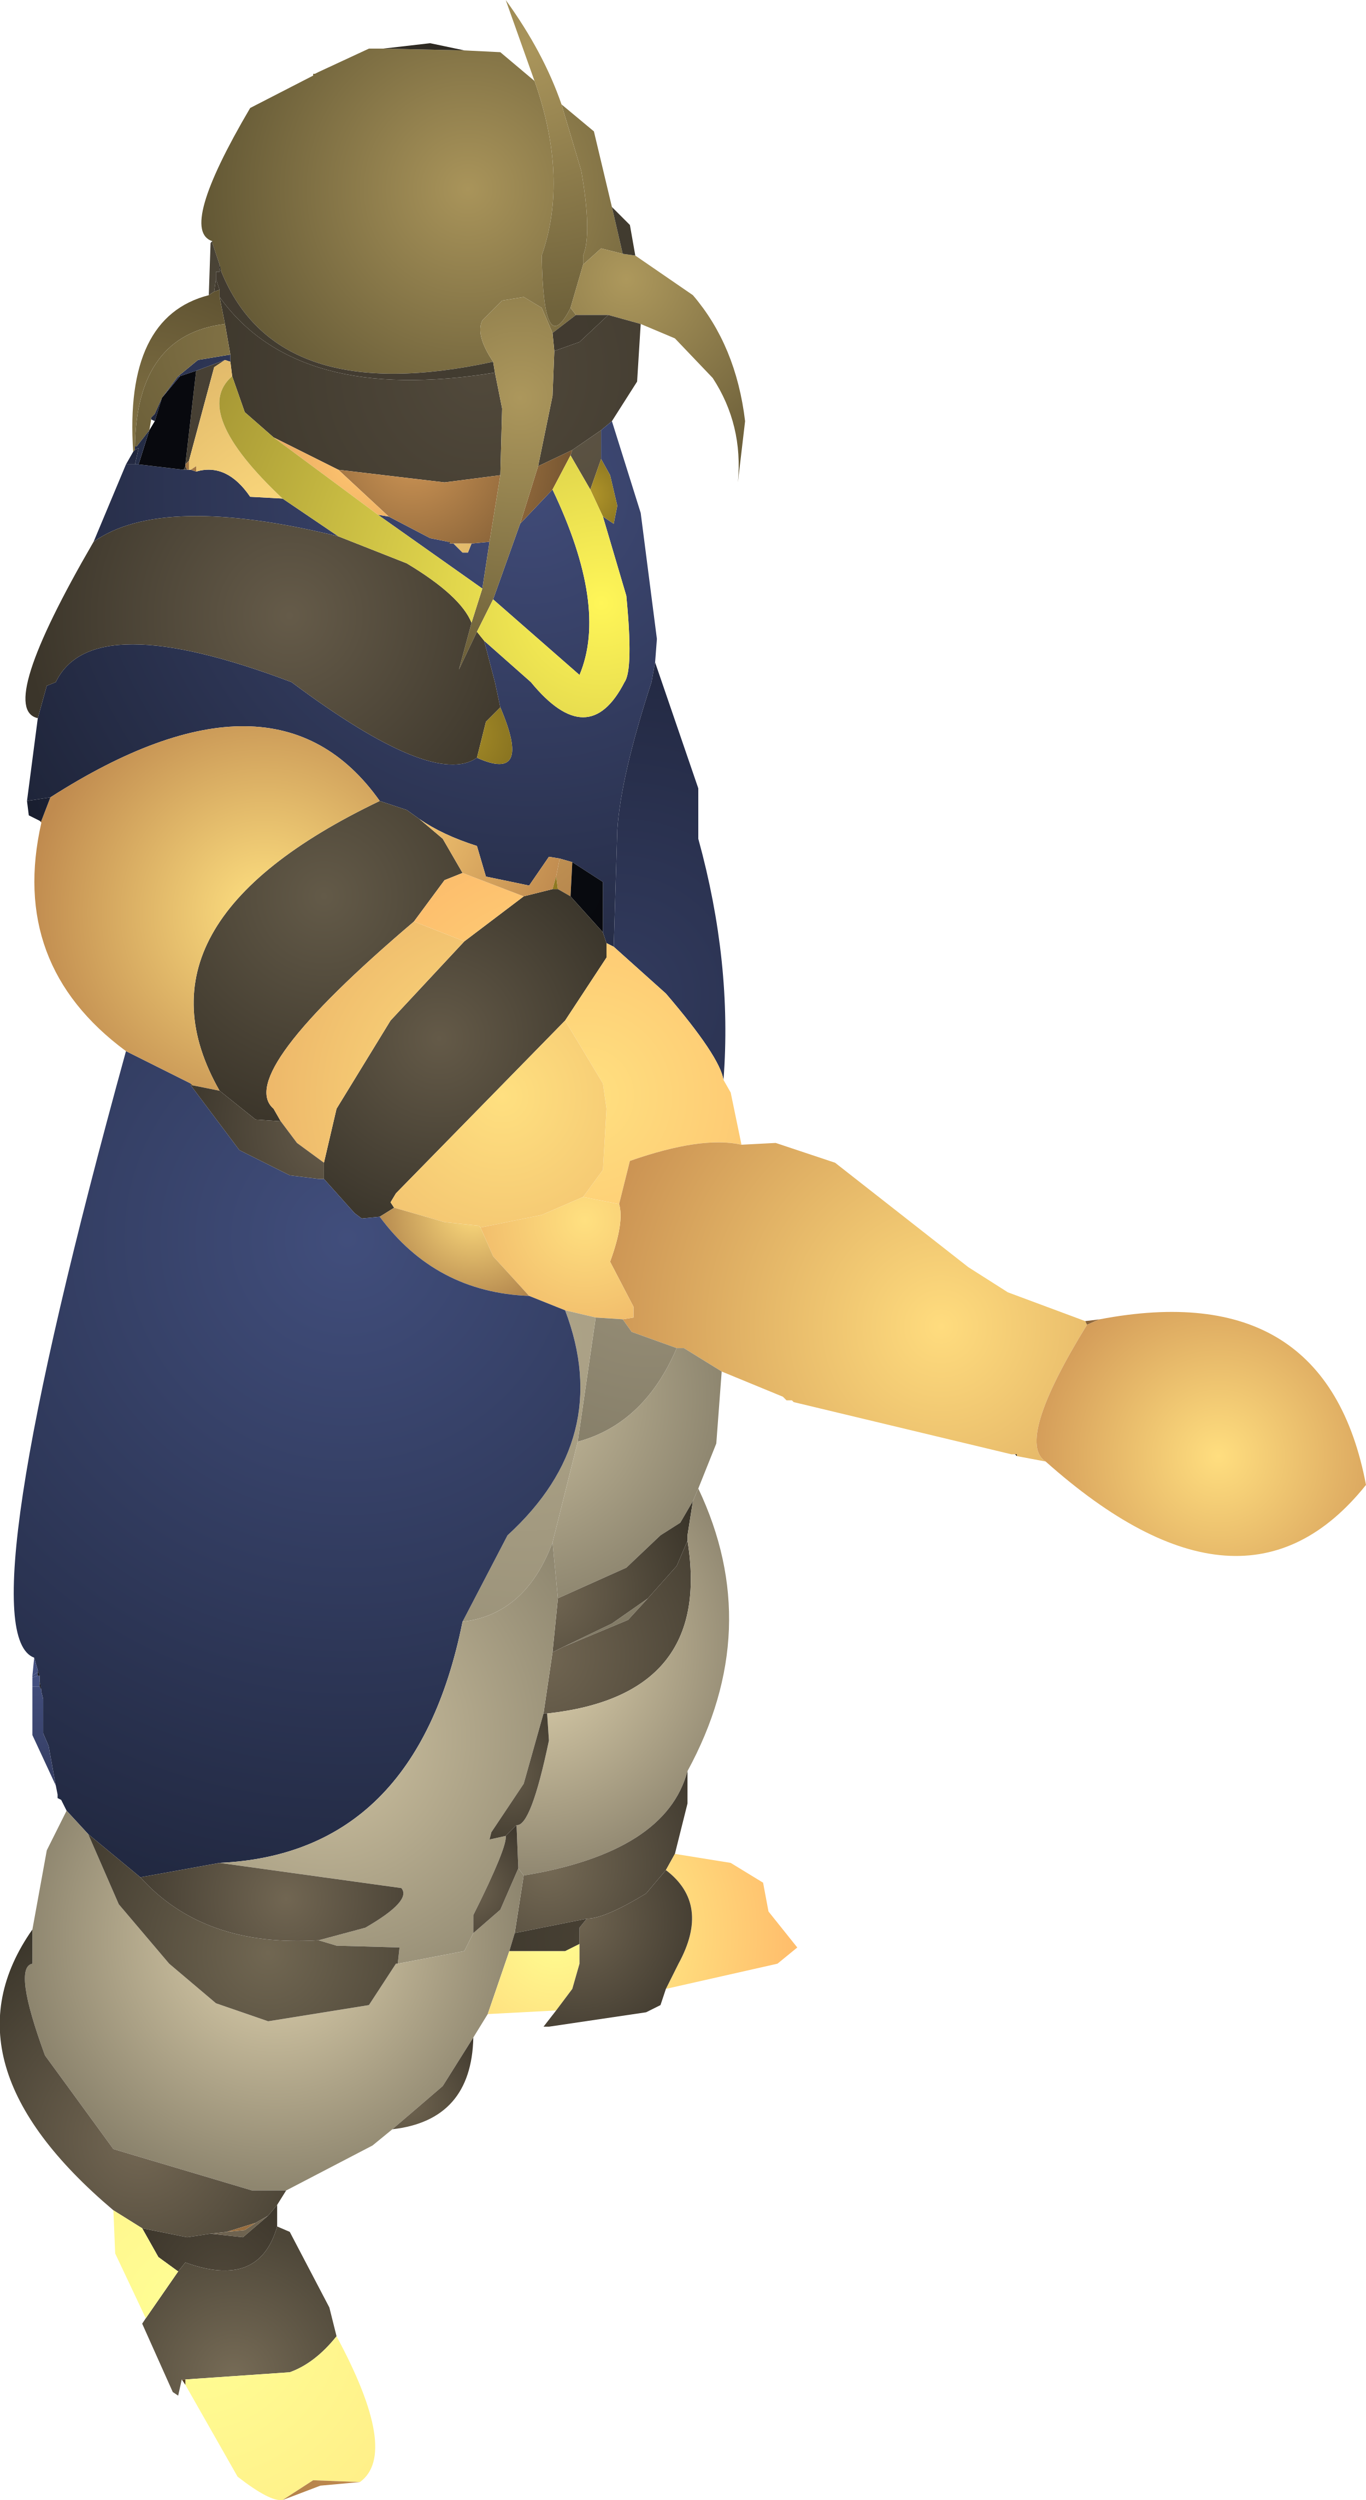 <?xml version="1.0" encoding="UTF-8" standalone="no"?>
<svg xmlns:ffdec="https://www.free-decompiler.com/flash" xmlns:xlink="http://www.w3.org/1999/xlink" ffdec:objectType="shape" height="69.45px" width="37.95px" xmlns="http://www.w3.org/2000/svg">
  <g transform="matrix(1.0, 0.0, 0.0, 1.0, 18.95, 34.75)">
    <path d="M-8.3 -33.4 L-6.05 -33.35 -5.05 -33.3 -4.1 -32.5 Q-3.15 -29.8 -3.9 -27.65 -3.85 -24.7 -3.1 -26.2 L-2.95 -26.0 -3.6 -25.5 -3.9 -26.2 -4.4 -26.5 -5.0 -26.4 -5.55 -25.85 Q-5.75 -25.45 -5.25 -24.7 -11.25 -23.4 -12.8 -27.2 L-12.85 -27.4 -13.05 -28.0 -13.05 -28.05 Q-14.0 -28.35 -12.0 -31.75 L-10.25 -32.65 -10.25 -32.7 -10.2 -32.7 -10.1 -32.75 -8.7 -33.4 -8.3 -33.4 M-3.35 -31.85 L-2.45 -31.1 -1.95 -29.0 -1.65 -27.7 -2.25 -27.85 -2.75 -27.4 -2.75 -27.65 Q-2.5 -28.25 -2.8 -30.0 L-3.35 -31.85" fill="url(#gradient0)" fill-rule="evenodd" stroke="none"/>
    <path d="M-6.05 -33.35 L-8.3 -33.4 -7.0 -33.55 -6.05 -33.35 M-13.05 -28.0 L-12.85 -27.4 -12.85 -27.3 -12.85 -27.2 -12.95 -27.2 -12.95 -27.0 -13.0 -26.65 -13.15 -26.55 -13.1 -28.0 -13.05 -28.0" fill="url(#gradient1)" fill-rule="evenodd" stroke="none"/>
    <path d="M-3.1 -26.2 Q-3.85 -24.7 -3.9 -27.65 -3.15 -29.8 -4.1 -32.5 L-4.9 -34.75 Q-3.85 -33.3 -3.35 -31.85 L-2.8 -30.0 Q-2.5 -28.25 -2.75 -27.65 L-2.75 -27.4 -3.1 -26.2" fill="url(#gradient2)" fill-rule="evenodd" stroke="none"/>
    <path d="M-2.95 -26.0 L-3.1 -26.2 -2.75 -27.4 -2.25 -27.85 -1.65 -27.7 -1.3 -27.65 0.3 -26.55 Q1.5 -25.15 1.75 -23.05 L1.55 -21.35 Q1.7 -22.95 0.85 -24.25 L-0.2 -25.35 -1.15 -25.75 -2.05 -26.0 -2.95 -26.0" fill="url(#gradient3)" fill-rule="evenodd" stroke="none"/>
    <path d="M-12.8 -27.2 Q-11.25 -23.4 -5.25 -24.7 L-5.2 -24.4 Q-10.7 -23.5 -12.85 -26.5 L-12.85 -26.7 -12.95 -27.0 -12.95 -27.2 -12.85 -27.2 -12.85 -27.3 -12.8 -27.2 M-3.6 -25.5 L-2.95 -26.0 -2.05 -26.0 -2.85 -25.25 -3.55 -25.0 -3.6 -25.5 M-1.65 -27.7 L-1.95 -29.0 -1.45 -28.5 -1.3 -27.65 -1.65 -27.7" fill="url(#gradient4)" fill-rule="evenodd" stroke="none"/>
    <path d="M-1.15 -25.75 L-1.25 -24.15 -1.95 -23.05 -2.25 -22.8 -3.05 -22.25 -4.0 -21.8 -3.6 -23.75 -3.55 -25.0 -2.85 -25.25 -2.05 -26.0 -1.15 -25.75 M-5.2 -24.4 L-5.0 -23.4 -5.05 -21.55 -6.6 -21.35 -9.55 -21.7 -11.35 -22.6 -12.15 -23.3 -12.5 -24.3 -12.55 -24.7 -12.55 -24.9 -12.7 -25.75 -12.85 -26.5 Q-10.7 -23.5 -5.2 -24.4" fill="url(#gradient5)" fill-rule="evenodd" stroke="none"/>
    <path d="M-2.25 -22.8 L-2.25 -22.0 -2.55 -21.15 -3.1 -22.1 -3.05 -22.25 -2.25 -22.8 M-13.5 -24.45 L-12.7 -24.75 -13.0 -24.55 -13.7 -21.95 -13.8 -21.85 -13.5 -24.45 M-13.85 -21.7 L-13.8 -21.8 -13.75 -21.7 -13.85 -21.7" fill="url(#gradient6)" fill-rule="evenodd" stroke="none"/>
    <path d="M-1.95 -23.05 L-1.15 -20.5 -0.7 -17.0 -0.75 -16.35 -0.85 -15.8 Q-1.7 -13.2 -1.8 -11.7 L-1.9 -8.45 -2.1 -8.55 -2.2 -8.85 -2.2 -10.25 -3.05 -10.8 -3.4 -10.9 -3.7 -10.95 -4.25 -10.15 -5.45 -10.4 -5.7 -11.25 Q-6.65 -11.55 -7.3 -12.0 L-7.65 -12.25 -8.4 -12.5 Q-11.3 -16.6 -17.55 -12.6 L-18.2 -12.5 -17.9 -14.8 -17.65 -15.7 -17.4 -15.8 Q-16.4 -17.9 -10.85 -15.8 -6.9 -12.85 -5.7 -13.7 -4.15 -13.0 -5.05 -15.1 L-5.2 -15.8 -5.5 -16.95 -4.2 -15.8 Q-2.6 -13.85 -1.6 -15.8 -1.35 -16.15 -1.55 -18.2 L-2.2 -20.4 -1.9 -20.2 -1.8 -20.7 -2.0 -21.55 -2.25 -22.0 -2.25 -22.8 -1.95 -23.05 M-16.35 -19.7 L-15.45 -21.85 -15.2 -21.85 -15.1 -21.85 -13.85 -21.7 -13.75 -21.7 -13.7 -21.7 -13.65 -21.7 -13.5 -21.65 Q-12.65 -21.9 -12.0 -20.95 L-11.1 -20.9 -9.55 -19.85 Q-14.45 -21.05 -16.35 -19.7 M-4.5 -20.2 L-3.6 -21.15 Q-2.05 -17.9 -2.85 -16.0 L-5.25 -18.1 -4.5 -20.2 M-12.55 -24.9 L-12.55 -24.7 -12.7 -24.75 -13.5 -24.45 -13.95 -24.3 -14.0 -24.3 -13.45 -24.75 -12.55 -24.9 M-5.35 -19.7 L-5.55 -18.4 -8.45 -20.45 -8.15 -20.4 -7.0 -19.8 -6.5 -19.7 -6.45 -19.65 -6.35 -19.65 -6.1 -19.4 -5.95 -19.4 -5.85 -19.65 -5.35 -19.7" fill="url(#gradient7)" fill-rule="evenodd" stroke="none"/>
    <path d="M-3.05 -22.25 L-3.1 -22.1 -3.6 -21.15 -4.5 -20.2 -4.0 -21.8 -3.05 -22.25 M-9.55 -21.7 L-6.6 -21.35 -5.05 -21.55 -5.35 -19.7 -5.85 -19.65 -6.35 -19.65 -6.45 -19.65 -6.45 -19.7 -6.5 -19.7 -7.0 -19.8 -8.15 -20.4 -9.55 -21.7" fill="url(#gradient8)" fill-rule="evenodd" stroke="none"/>
    <path d="M-2.25 -22.0 L-2.0 -21.55 -1.8 -20.7 -1.9 -20.2 -2.2 -20.4 -2.55 -21.15 -2.25 -22.0" fill="url(#gradient9)" fill-rule="evenodd" stroke="none"/>
    <path d="M-5.25 -24.7 Q-5.75 -25.45 -5.55 -25.85 L-5.0 -26.4 -4.4 -26.5 -3.9 -26.2 -3.6 -25.5 -3.55 -25.0 -3.6 -23.75 -4.0 -21.8 -4.5 -20.2 -5.25 -18.1 -5.7 -17.2 -6.2 -16.15 -5.85 -17.45 -5.55 -18.4 -5.35 -19.7 -5.05 -21.55 -5.0 -23.4 -5.2 -24.4 -5.25 -24.7" fill="url(#gradient10)" fill-rule="evenodd" stroke="none"/>
    <path d="M-12.55 -24.7 L-12.5 -24.3 Q-13.65 -23.3 -11.1 -20.9 L-12.0 -20.95 Q-12.65 -21.9 -13.5 -21.65 L-13.5 -21.8 -13.65 -21.7 -13.7 -21.7 -13.7 -21.95 -13.0 -24.55 -12.7 -24.75 -12.55 -24.7 M-5.85 -19.65 L-5.95 -19.4 -6.1 -19.4 -6.35 -19.65 -5.85 -19.65 M-3.1 -9.85 L-3.45 -10.05 -3.5 -10.4 -3.4 -10.9 -3.05 -10.8 -3.1 -9.85" fill="url(#gradient11)" fill-rule="evenodd" stroke="none"/>
    <path d="M-6.45 -19.65 L-6.5 -19.7 -6.45 -19.7 -6.45 -19.65" fill="url(#gradient12)" fill-rule="evenodd" stroke="none"/>
    <path d="M-11.35 -22.6 L-9.55 -21.7 -8.15 -20.4 -8.45 -20.45 -11.35 -22.6" fill="url(#gradient13)" fill-rule="evenodd" stroke="none"/>
    <path d="M-17.9 -14.8 Q-19.05 -15.05 -16.35 -19.7 -14.45 -21.05 -9.55 -19.85 L-7.65 -19.1 Q-6.15 -18.2 -5.85 -17.45 L-6.2 -16.15 -5.7 -17.2 -5.5 -16.95 -5.2 -15.8 -5.05 -15.1 -5.45 -14.7 -5.7 -13.7 Q-6.9 -12.85 -10.85 -15.8 -16.4 -17.9 -17.4 -15.8 L-17.65 -15.7 -17.9 -14.8" fill="url(#gradient14)" fill-rule="evenodd" stroke="none"/>
    <path d="M-2.2 -20.4 L-1.55 -18.2 Q-1.35 -16.15 -1.6 -15.8 -2.6 -13.85 -4.2 -15.8 L-5.5 -16.95 -5.7 -17.2 -5.25 -18.1 -2.85 -16.0 Q-2.05 -17.9 -3.6 -21.15 L-3.1 -22.1 -2.55 -21.15 -2.2 -20.4 M-12.5 -24.3 L-12.15 -23.3 -11.35 -22.6 -8.45 -20.45 -5.55 -18.4 -5.85 -17.45 Q-6.15 -18.2 -7.65 -19.1 L-9.55 -19.85 -11.1 -20.9 Q-13.65 -23.3 -12.5 -24.3" fill="url(#gradient15)" fill-rule="evenodd" stroke="none"/>
    <path d="M-0.75 -16.35 L0.45 -12.85 0.45 -11.45 Q1.4 -8.0 1.15 -4.75 1.05 -5.4 -0.45 -7.15 L-1.9 -8.45 -1.8 -11.7 Q-1.7 -13.2 -0.85 -15.8 L-0.75 -16.35" fill="url(#gradient16)" fill-rule="evenodd" stroke="none"/>
    <path d="M-2.2 -8.85 L-3.1 -9.85 -3.05 -10.8 -2.2 -10.25 -2.2 -8.85" fill="url(#gradient17)" fill-rule="evenodd" stroke="none"/>
    <path d="M-3.45 -10.05 L-3.1 -9.85 -2.2 -8.85 -2.1 -8.55 -2.1 -8.15 -3.25 -6.4 -7.95 -1.6 -8.1 -1.35 -8.0 -1.2 -8.4 -0.95 -8.9 -0.9 -9.1 -1.05 -9.95 -2.0 -9.95 -2.45 -9.6 -3.95 -8.1 -6.4 -6.05 -8.6 -4.4 -9.85 -3.6 -10.05 -3.45 -10.05" fill="url(#gradient18)" fill-rule="evenodd" stroke="none"/>
    <path d="M-5.05 -15.1 Q-4.15 -13.0 -5.7 -13.7 L-5.45 -14.7 -5.05 -15.1" fill="url(#gradient19)" fill-rule="evenodd" stroke="none"/>
    <path d="M-8.4 -12.5 L-7.65 -12.25 -7.3 -12.0 -6.65 -11.45 -6.1 -10.5 -6.6 -10.3 -7.45 -9.15 Q-12.45 -4.9 -11.35 -3.95 L-11.15 -3.6 -11.85 -3.65 -12.85 -4.45 Q-15.5 -9.1 -8.4 -12.5" fill="url(#gradient20)" fill-rule="evenodd" stroke="none"/>
    <path d="M1.15 -4.75 L1.35 -4.4 1.65 -2.95 Q0.55 -3.2 -1.45 -2.5 L-1.75 -1.3 -2.75 -1.5 -2.2 -2.25 -2.1 -3.95 -2.2 -4.65 -3.25 -6.4 -2.1 -8.15 -2.1 -8.55 -1.9 -8.45 -0.45 -7.15 Q1.05 -5.4 1.15 -4.75 M-4.4 -9.85 L-6.05 -8.6 -7.45 -9.15 -6.6 -10.3 -6.1 -10.5 -4.4 -9.85" fill="url(#gradient21)" fill-rule="evenodd" stroke="none"/>
    <path d="M-3.6 -10.05 L-4.4 -9.85 -6.1 -10.5 -6.65 -11.45 -7.3 -12.0 Q-6.65 -11.55 -5.7 -11.25 L-5.45 -10.4 -4.25 -10.15 -3.7 -10.95 -3.4 -10.9 -3.5 -10.4 -3.6 -10.05" fill="url(#gradient22)" fill-rule="evenodd" stroke="none"/>
    <path d="M-3.45 -10.05 L-3.6 -10.05 -3.5 -10.4 -3.45 -10.05" fill="url(#gradient23)" fill-rule="evenodd" stroke="none"/>
    <path d="M-6.05 -8.6 L-8.1 -6.4 -9.6 -3.95 -9.95 -2.45 -10.7 -3.0 -11.15 -3.6 -11.35 -3.95 Q-12.45 -4.9 -7.45 -9.15 L-6.05 -8.6 M-8.0 -1.2 L-8.1 -1.35 -7.95 -1.6 -3.25 -6.4 -2.2 -4.65 -2.1 -3.95 -2.2 -2.25 -2.75 -1.5 -3.9 -1.0 -5.6 -0.65 -5.65 -0.7 -6.6 -0.8 -8.0 -1.2" fill="url(#gradient24)" fill-rule="evenodd" stroke="none"/>
    <path d="M1.65 -2.95 L2.6 -3.0 4.25 -2.45 7.95 0.45 9.05 1.15 11.2 1.95 11.25 2.05 Q9.25 5.3 10.1 5.85 L9.3 5.7 9.3 5.65 9.25 5.65 9.15 5.65 3.1 4.2 3.05 4.15 2.9 4.15 2.8 4.05 1.1 3.35 0.05 2.7 0.0 2.7 -0.05 2.7 -0.15 2.7 -1.4 2.25 -1.65 1.9 -1.35 1.85 -1.35 1.55 -2.0 0.3 Q-1.6 -0.8 -1.75 -1.3 L-1.45 -2.5 Q0.55 -3.2 1.65 -2.95" fill="url(#gradient25)" fill-rule="evenodd" stroke="none"/>
    <path d="M11.2 1.95 L11.6 1.9 11.25 2.05 11.2 1.95" fill="url(#gradient26)" fill-rule="evenodd" stroke="none"/>
    <path d="M11.6 1.9 Q17.9 0.7 19.0 6.5 15.6 10.75 10.1 5.85 9.25 5.3 11.25 2.05 L11.6 1.9" fill="url(#gradient27)" fill-rule="evenodd" stroke="none"/>
    <path d="M9.3 5.7 L9.25 5.65 9.3 5.65 9.3 5.7 M-0.05 2.7 L0.0 2.7 0.05 2.7 -0.05 2.7" fill="url(#gradient28)" fill-rule="evenodd" stroke="none"/>
    <path d="M-2.75 -1.5 L-1.75 -1.3 Q-1.6 -0.8 -2.0 0.3 L-1.35 1.55 -1.35 1.85 -1.65 1.9 -2.4 1.85 -3.25 1.65 -4.25 1.25 -5.25 0.15 -5.6 -0.65 -3.9 -1.0 -2.75 -1.5" fill="url(#gradient29)" fill-rule="evenodd" stroke="none"/>
    <path d="M-1.65 1.9 L-1.4 2.25 -0.15 2.7 Q-1.05 4.8 -2.9 5.3 L-2.4 1.85 -1.65 1.9" fill="url(#gradient30)" fill-rule="evenodd" stroke="none"/>
    <path d="M-3.25 1.65 L-2.4 1.85 -2.9 5.3 -3.6 8.1 Q-4.35 10.1 -6.1 10.3 L-4.85 7.9 Q-1.9 5.2 -3.25 1.65" fill="url(#gradient31)" fill-rule="evenodd" stroke="none"/>
    <path d="M1.1 3.35 L0.95 5.35 0.45 6.6 0.3 6.95 -0.05 7.55 -0.6 7.9 -1.55 8.8 -3.45 9.65 -3.6 8.1 -2.9 5.3 Q-1.05 4.8 -0.15 2.7 L-0.05 2.7 0.05 2.7 1.1 3.35 M-0.95 9.65 L-1.5 10.25 -3.3 11.0 -1.95 10.35 -0.95 9.65" fill="url(#gradient32)" fill-rule="evenodd" stroke="none"/>
    <path d="M-8.4 -0.95 L-8.0 -1.2 -6.6 -0.8 -5.65 -0.7 -5.6 -0.65 -5.25 0.15 -4.25 1.25 Q-6.85 1.15 -8.4 -0.95" fill="url(#gradient33)" fill-rule="evenodd" stroke="none"/>
    <path d="M-17.1 15.55 L-17.25 15.25 -17.35 15.2 -17.35 15.1 -17.4 14.85 -17.6 13.75 -17.75 13.4 -17.75 12.45 -17.8 12.25 -17.8 12.2 -17.85 11.95 -17.85 11.8 -17.9 11.65 -18.0 11.3 Q-19.9 10.6 -15.45 -5.55 L-13.65 -4.65 -13.65 -4.6 -12.3 -2.8 -10.9 -2.1 -10.1 -2.0 -9.95 -2.0 -9.1 -1.05 -8.9 -0.9 -8.4 -0.95 Q-6.85 1.15 -4.25 1.25 L-3.25 1.65 Q-1.9 5.2 -4.85 7.9 L-6.1 10.3 Q-7.4 16.75 -12.85 17.0 L-15.05 17.4 -16.5 16.2 -17.1 15.55" fill="url(#gradient34)" fill-rule="evenodd" stroke="none"/>
    <path d="M-3.45 9.65 L-1.55 8.8 -0.6 7.9 -0.05 7.55 0.3 6.95 0.15 7.9 0.15 8.05 -0.15 8.75 -0.95 9.65 -1.95 10.35 -3.3 11.0 -3.6 11.15 -3.45 9.65" fill="url(#gradient35)" fill-rule="evenodd" stroke="none"/>
    <path d="M0.15 8.05 Q0.85 12.35 -3.75 12.85 L-3.85 12.85 -3.6 11.15 -3.3 11.0 -1.5 10.25 -0.95 9.65 -0.15 8.75 0.15 8.05" fill="url(#gradient36)" fill-rule="evenodd" stroke="none"/>
    <path d="M0.45 6.6 Q2.3 10.5 0.15 14.45 -0.45 16.7 -4.4 17.35 L-4.55 17.15 -4.6 15.95 Q-4.2 16.0 -3.7 13.6 L-3.75 12.85 Q0.85 12.35 0.15 8.05 L0.15 7.9 0.3 6.95 0.45 6.6" fill="url(#gradient37)" fill-rule="evenodd" stroke="none"/>
    <path d="M-6.1 10.3 Q-4.35 10.1 -3.6 8.1 L-3.45 9.65 -3.6 11.15 -3.85 12.85 -4.4 14.8 -5.3 16.15 -5.35 16.35 -4.9 16.25 Q-4.85 16.55 -5.8 18.45 L-5.8 18.95 -6.05 19.45 -7.9 19.8 -7.85 19.35 -9.6 19.3 -10.1 19.15 -8.8 18.8 Q-7.5 18.05 -7.8 17.7 L-12.85 17.0 Q-7.4 16.75 -6.1 10.3" fill="url(#gradient38)" fill-rule="evenodd" stroke="none"/>
    <path d="M0.15 14.45 L0.15 15.35 -0.2 16.75 -0.45 17.2 -1.0 17.85 Q-2.15 18.55 -2.65 18.55 L-4.65 18.95 -4.4 17.35 Q-0.45 16.7 0.15 14.45" fill="url(#gradient39)" fill-rule="evenodd" stroke="none"/>
    <path d="M-3.75 12.85 L-3.7 13.6 Q-4.2 16.0 -4.6 15.95 L-4.9 16.25 -5.35 16.35 -5.3 16.15 -4.4 14.8 -3.85 12.85 -3.75 12.85" fill="url(#gradient40)" fill-rule="evenodd" stroke="none"/>
    <path d="M-5.4 21.2 L-5.8 21.85 -6.65 23.2 -8.05 24.4 -8.6 24.85 -11.0 26.1 -11.95 26.1 -15.8 24.95 -17.7 22.35 Q-18.6 19.9 -18.05 19.8 L-18.05 18.85 -17.65 16.65 -17.1 15.55 -16.5 16.2 -15.65 18.15 -14.25 19.8 -12.95 20.9 -11.5 21.4 -8.7 20.95 -7.95 19.8 -7.9 19.8 -6.05 19.45 -5.8 18.95 -5.05 18.3 -4.55 17.15 -4.4 17.35 -4.65 18.95 -4.8 19.45 -5.4 21.2" fill="url(#gradient41)" fill-rule="evenodd" stroke="none"/>
    <path d="M-4.6 15.95 L-4.55 17.15 -5.05 18.3 -5.8 18.95 -5.8 18.45 Q-4.85 16.55 -4.9 16.25 L-4.6 15.95" fill="url(#gradient42)" fill-rule="evenodd" stroke="none"/>
    <path d="M-7.9 19.8 L-7.95 19.8 -8.7 20.95 -11.5 21.4 -12.95 20.9 -14.25 19.8 -15.65 18.15 -16.5 16.2 -15.05 17.4 Q-13.3 19.35 -10.1 19.15 L-9.6 19.3 -7.85 19.35 -7.9 19.8" fill="url(#gradient43)" fill-rule="evenodd" stroke="none"/>
    <path d="M-0.2 16.75 L1.35 17.0 2.25 17.55 2.4 18.35 3.2 19.35 2.65 19.8 -0.45 20.5 -0.1 19.8 Q0.8 18.15 -0.45 17.2 L-0.2 16.75 M-3.5 21.1 L-5.4 21.2 -4.8 19.45 -3.25 19.45 -2.85 19.25 -2.85 19.8 -3.05 20.5 -3.5 21.1" fill="url(#gradient44)" fill-rule="evenodd" stroke="none"/>
    <path d="M-0.45 20.5 L-0.6 20.95 -1.0 21.15 -3.7 21.55 -3.85 21.55 -3.5 21.1 -3.05 20.5 -2.85 19.8 -2.85 19.25 -2.85 18.8 -2.65 18.55 Q-2.15 18.55 -1.0 17.85 L-0.45 17.2 Q0.8 18.15 -0.1 19.8 L-0.45 20.5" fill="url(#gradient45)" fill-rule="evenodd" stroke="none"/>
    <path d="M-4.65 18.95 L-2.65 18.55 -2.85 18.8 -2.85 19.25 -3.25 19.45 -4.8 19.45 -4.65 18.95" fill="url(#gradient46)" fill-rule="evenodd" stroke="none"/>
    <path d="M-5.8 21.85 Q-5.85 24.15 -8.05 24.4 L-6.65 23.2 -5.8 21.85" fill="url(#gradient47)" fill-rule="evenodd" stroke="none"/>
    <path d="M-13.05 -28.05 L-13.05 -28.0 -13.1 -28.0 -13.05 -28.05 M-12.85 -27.4 L-12.8 -27.2 -12.85 -27.3 -12.85 -27.4" fill="url(#gradient48)" fill-rule="evenodd" stroke="none"/>
    <path d="M-12.95 -27.0 L-12.85 -26.7 -13.0 -26.65 -12.95 -27.0" fill="url(#gradient49)" fill-rule="evenodd" stroke="none"/>
    <path d="M-15.25 -22.2 Q-15.5 -25.95 -13.15 -26.55 L-13.0 -26.65 -12.85 -26.7 -12.85 -26.5 -12.7 -25.75 Q-15.15 -25.45 -15.2 -22.35 L-15.2 -22.25 -15.25 -22.2" fill="url(#gradient50)" fill-rule="evenodd" stroke="none"/>
    <path d="M-12.7 -25.75 L-12.55 -24.9 -13.45 -24.75 -14.0 -24.3 -14.45 -23.7 -14.65 -23.25 -14.75 -23.15 -14.75 -23.1 -14.8 -22.8 -15.15 -22.35 -15.2 -22.35 Q-15.15 -25.45 -12.7 -25.75" fill="url(#gradient51)" fill-rule="evenodd" stroke="none"/>
    <path d="M-13.7 -21.95 L-13.7 -21.7 -13.75 -21.7 -13.8 -21.8 -13.8 -21.85 -13.7 -21.95 M-13.65 -21.7 L-13.5 -21.8 -13.5 -21.65 -13.65 -21.7" fill="url(#gradient52)" fill-rule="evenodd" stroke="none"/>
    <path d="M-14.45 -23.7 L-14.65 -23.05 -14.75 -23.1 -14.75 -23.15 -14.65 -23.25 -14.45 -23.7" fill="url(#gradient53)" fill-rule="evenodd" stroke="none"/>
    <path d="M-13.95 -24.3 L-13.5 -24.45 -13.8 -21.85 -13.8 -21.8 -13.85 -21.7 -15.1 -21.85 -14.8 -22.8 -14.65 -23.05 -14.45 -23.7 -13.95 -24.3" fill="url(#gradient54)" fill-rule="evenodd" stroke="none"/>
    <path d="M-14.0 -24.3 L-13.95 -24.3 -14.45 -23.7 -14.0 -24.3" fill="url(#gradient55)" fill-rule="evenodd" stroke="none"/>
    <path d="M-15.45 -21.85 L-15.25 -22.2 -15.2 -22.25 -15.1 -22.3 -15.2 -21.85 -15.45 -21.85" fill="url(#gradient56)" fill-rule="evenodd" stroke="none"/>
    <path d="M-14.8 -22.8 L-15.1 -21.85 -15.2 -21.85 -15.1 -22.3 -15.2 -22.25 -15.2 -22.35 -15.15 -22.35 -14.8 -22.8" fill="url(#gradient57)" fill-rule="evenodd" stroke="none"/>
    <path d="M-17.8 -11.9 L-17.85 -11.95 -17.8 -11.95 -17.8 -11.9 M-13.65 -4.6 L-13.65 -4.65 -13.6 -4.6 -13.65 -4.6" fill="url(#gradient58)" fill-rule="evenodd" stroke="none"/>
    <path d="M-15.45 -5.55 Q-18.7 -7.95 -17.8 -11.9 L-17.8 -11.95 -17.55 -12.6 Q-11.3 -16.6 -8.4 -12.5 -15.5 -9.1 -12.85 -4.45 L-13.6 -4.6 -13.65 -4.65 -15.45 -5.55" fill="url(#gradient59)" fill-rule="evenodd" stroke="none"/>
    <path d="M-17.85 -11.95 L-18.15 -12.1 -18.2 -12.5 -17.55 -12.6 -17.8 -11.95 -17.85 -11.95" fill="url(#gradient60)" fill-rule="evenodd" stroke="none"/>
    <path d="M-9.95 -2.45 L-9.95 -2.0 -10.1 -2.0 -10.9 -2.1 -12.3 -2.8 -13.65 -4.6 -13.6 -4.6 -12.85 -4.45 -11.85 -3.65 -11.15 -3.6 -10.7 -3.0 -9.95 -2.45" fill="url(#gradient61)" fill-rule="evenodd" stroke="none"/>
    <path d="M-18.05 12.1 L-18.05 11.85 -17.9 11.8 -17.85 11.8 -17.85 11.95 -17.85 12.1 -18.05 12.1 M-18.05 11.8 L-18.0 11.3 -17.9 11.65 -17.9 11.7 -18.05 11.8" fill="url(#gradient62)" fill-rule="evenodd" stroke="none"/>
    <path d="M-17.85 11.8 L-17.9 11.8 -17.9 11.7 -17.9 11.65 -17.85 11.8 M-17.85 11.95 L-17.8 12.2 -17.85 12.1 -17.85 11.95" fill="url(#gradient63)" fill-rule="evenodd" stroke="none"/>
    <path d="M-17.4 14.85 L-18.05 13.45 -18.05 12.1 -17.85 12.1 -17.8 12.2 -17.8 12.25 -17.75 12.45 -17.75 13.4 -17.6 13.75 -17.4 14.85 M-18.05 11.85 L-18.05 11.8 -17.9 11.7 -17.9 11.8 -18.05 11.85" fill="url(#gradient64)" fill-rule="evenodd" stroke="none"/>
    <path d="M-17.35 15.1 L-17.4 14.85 -17.35 15.1" fill="url(#gradient65)" fill-rule="evenodd" stroke="none"/>
    <path d="M-11.0 26.1 L-11.25 26.5 -11.5 26.8 -11.85 27.0 -12.65 27.25 -13.1 27.3 -13.75 27.4 -15.0 27.15 -15.8 26.65 Q-20.65 22.55 -18.05 18.85 L-18.05 19.8 Q-18.6 19.9 -17.7 22.35 L-15.8 24.95 -11.95 26.1 -11.0 26.1" fill="url(#gradient66)" fill-rule="evenodd" stroke="none"/>
    <path d="M-10.1 19.15 Q-13.3 19.35 -15.05 17.4 L-12.85 17.0 -7.8 17.7 Q-7.5 18.05 -8.8 18.8 L-10.1 19.15" fill="url(#gradient67)" fill-rule="evenodd" stroke="none"/>
    <path d="M-13.1 27.3 L-12.65 27.25 -12.15 27.2 -11.85 27.0 -11.5 26.8 -12.2 27.4 -13.1 27.3" fill="url(#gradient68)" fill-rule="evenodd" stroke="none"/>
    <path d="M-11.25 26.5 L-11.25 27.1 Q-11.75 28.85 -13.8 28.1 L-14.0 28.35 -14.55 27.95 -15.0 27.15 -13.75 27.4 -13.1 27.3 -12.2 27.4 -11.5 26.8 -11.25 26.5" fill="url(#gradient69)" fill-rule="evenodd" stroke="none"/>
    <path d="M-11.85 27.0 L-12.15 27.2 -12.65 27.25 -11.85 27.0" fill="url(#gradient70)" fill-rule="evenodd" stroke="none"/>
    <path d="M-11.25 27.1 L-10.9 27.25 -9.8 29.35 -9.6 30.15 Q-10.2 30.9 -10.9 31.15 L-13.8 31.35 -13.9 31.35 -14.0 31.8 -14.15 31.7 -15.0 29.8 -14.9 29.65 -14.0 28.35 -13.8 28.1 Q-11.75 28.85 -11.25 27.1" fill="url(#gradient71)" fill-rule="evenodd" stroke="none"/>
    <path d="M-9.6 30.15 Q-7.85 33.4 -8.95 34.2 L-10.25 34.15 -11.1 34.7 Q-11.45 34.75 -12.35 34.05 L-13.8 31.5 -13.8 31.35 -10.9 31.15 Q-10.2 30.9 -9.6 30.15 M-14.9 29.65 L-15.75 27.85 -15.8 26.65 -15.0 27.15 -14.55 27.95 -14.0 28.35 -14.9 29.65" fill="url(#gradient72)" fill-rule="evenodd" stroke="none"/>
    <path d="M-13.8 31.5 L-13.9 31.35 -13.8 31.35 -13.8 31.5" fill="url(#gradient73)" fill-rule="evenodd" stroke="none"/>
    <path d="M-8.95 34.2 L-10.05 34.3 -11.1 34.7 -10.25 34.15 -8.95 34.2" fill="url(#gradient74)" fill-rule="evenodd" stroke="none"/>
  </g>
  <defs>
    <radialGradient cx="0" cy="0" gradientTransform="matrix(0.009, 0.0, 0.0, 0.009, -5.95, -29.5)" gradientUnits="userSpaceOnUse" id="gradient0" r="819.2" spreadMethod="pad">
      <stop offset="0.0" stop-color="#a9945a"/>
      <stop offset="1.0" stop-color="#635835"/>
    </radialGradient>
    <radialGradient cx="0" cy="0" gradientTransform="matrix(0.013, 0.0, 0.0, 0.013, -12.95, -26.1)" gradientUnits="userSpaceOnUse" id="gradient1" r="819.2" spreadMethod="pad">
      <stop offset="0.0" stop-color="#4e4739"/>
      <stop offset="1.0" stop-color="#2a261f"/>
    </radialGradient>
    <radialGradient cx="0" cy="0" gradientTransform="matrix(0.009, 0.0, 0.0, 0.009, -4.25, -33.4)" gradientUnits="userSpaceOnUse" id="gradient2" r="819.2" spreadMethod="pad">
      <stop offset="0.0" stop-color="#aa955b"/>
      <stop offset="1.0" stop-color="#6f623b"/>
    </radialGradient>
    <radialGradient cx="0" cy="0" gradientTransform="matrix(0.008, 0.0, 0.0, 0.008, -1.55, -27.0)" gradientUnits="userSpaceOnUse" id="gradient3" r="819.2" spreadMethod="pad">
      <stop offset="0.0" stop-color="#ad985c"/>
      <stop offset="1.0" stop-color="#625634"/>
    </radialGradient>
    <radialGradient cx="0" cy="0" gradientTransform="matrix(0.01, 0.0, 0.0, 0.01, -8.6, -24.35)" gradientUnits="userSpaceOnUse" id="gradient4" r="819.2" spreadMethod="pad">
      <stop offset="0.0" stop-color="#433c31"/>
      <stop offset="1.0" stop-color="#413b2f"/>
    </radialGradient>
    <radialGradient cx="0" cy="0" gradientTransform="matrix(0.01, 0.0, 0.0, 0.01, -5.6, -24.45)" gradientUnits="userSpaceOnUse" id="gradient5" r="819.2" spreadMethod="pad">
      <stop offset="0.0" stop-color="#51493b"/>
      <stop offset="1.0" stop-color="#3d372c"/>
    </radialGradient>
    <radialGradient cx="0" cy="0" gradientTransform="matrix(0.013, 0.0, 0.0, 0.013, -3.25, -22.95)" gradientUnits="userSpaceOnUse" id="gradient6" r="819.2" spreadMethod="pad">
      <stop offset="0.0" stop-color="#5c5343"/>
      <stop offset="1.0" stop-color="#463f33"/>
    </radialGradient>
    <radialGradient cx="0" cy="0" gradientTransform="matrix(0.02, 0.0, 0.0, 0.02, -4.25, -21.2)" gradientUnits="userSpaceOnUse" id="gradient7" r="819.2" spreadMethod="pad">
      <stop offset="0.0" stop-color="#404b78"/>
      <stop offset="1.0" stop-color="#1f253a"/>
    </radialGradient>
    <radialGradient cx="0" cy="0" gradientTransform="matrix(0.006, 0.0, 0.0, 0.006, -7.5, -22.15)" gradientUnits="userSpaceOnUse" id="gradient8" r="819.2" spreadMethod="pad">
      <stop offset="0.0" stop-color="#ce9555"/>
      <stop offset="1.0" stop-color="#6d4f2d"/>
    </radialGradient>
    <radialGradient cx="0" cy="0" gradientTransform="matrix(0.002, 0.0, 0.0, 0.002, -2.6, -21.0)" gradientUnits="userSpaceOnUse" id="gradient9" r="819.2" spreadMethod="pad">
      <stop offset="0.0" stop-color="#b2962a"/>
      <stop offset="1.0" stop-color="#7c691d"/>
    </radialGradient>
    <radialGradient cx="0" cy="0" gradientTransform="matrix(0.009, 0.0, 0.0, 0.009, -4.5, -23.7)" gradientUnits="userSpaceOnUse" id="gradient10" r="819.2" spreadMethod="pad">
      <stop offset="0.0" stop-color="#ac975c"/>
      <stop offset="1.0" stop-color="#6e613a"/>
    </radialGradient>
    <radialGradient cx="0" cy="0" gradientTransform="matrix(0.017, 0.0, 0.0, 0.017, -11.0, -19.8)" gradientUnits="userSpaceOnUse" id="gradient11" r="819.2" spreadMethod="pad">
      <stop offset="0.0" stop-color="#ffdd7f"/>
      <stop offset="1.0" stop-color="#b18049"/>
    </radialGradient>
    <radialGradient cx="0" cy="0" gradientTransform="matrix(0.004, 0.0, 0.0, 0.004, -6.2, -19.75)" gradientUnits="userSpaceOnUse" id="gradient12" r="819.2" spreadMethod="pad">
      <stop offset="0.0" stop-color="#322415"/>
      <stop offset="1.0" stop-color="#261c10"/>
    </radialGradient>
    <radialGradient cx="0" cy="0" gradientTransform="matrix(0.004, 0.0, 0.0, 0.004, -8.95, -21.85)" gradientUnits="userSpaceOnUse" id="gradient13" r="819.2" spreadMethod="pad">
      <stop offset="0.0" stop-color="#ffc570"/>
      <stop offset="1.0" stop-color="#e2a35d"/>
    </radialGradient>
    <radialGradient cx="0" cy="0" gradientTransform="matrix(0.009, 0.0, 0.0, 0.009, -10.9, -17.65)" gradientUnits="userSpaceOnUse" id="gradient14" r="819.2" spreadMethod="pad">
      <stop offset="0.0" stop-color="#655b49"/>
      <stop offset="1.0" stop-color="#3b352a"/>
    </radialGradient>
    <radialGradient cx="0" cy="0" gradientTransform="matrix(0.015, 0.0, 0.0, 0.015, -2.25, -18.0)" gradientUnits="userSpaceOnUse" id="gradient15" r="819.2" spreadMethod="pad">
      <stop offset="0.0" stop-color="#fff658"/>
      <stop offset="1.0" stop-color="#a69735"/>
    </radialGradient>
    <radialGradient cx="0" cy="0" gradientTransform="matrix(0.012, 0.0, 0.0, 0.012, -1.8, -7.1)" gradientUnits="userSpaceOnUse" id="gradient16" r="819.2" spreadMethod="pad">
      <stop offset="0.0" stop-color="#323b5e"/>
      <stop offset="1.0" stop-color="#222841"/>
    </radialGradient>
    <radialGradient cx="0" cy="0" gradientTransform="matrix(0.003, 0.0, 0.0, 0.003, -3.45, -10.15)" gradientUnits="userSpaceOnUse" id="gradient17" r="819.2" spreadMethod="pad">
      <stop offset="0.0" stop-color="#080a0f"/>
      <stop offset="1.0" stop-color="#08090e"/>
    </radialGradient>
    <radialGradient cx="0" cy="0" gradientTransform="matrix(0.007, 0.0, 0.0, 0.007, -6.75, -5.9)" gradientUnits="userSpaceOnUse" id="gradient18" r="819.2" spreadMethod="pad">
      <stop offset="0.0" stop-color="#645a48"/>
      <stop offset="1.0" stop-color="#39342a"/>
    </radialGradient>
    <radialGradient cx="0" cy="0" gradientTransform="matrix(0.002, 0.0, 0.0, 0.002, -6.1, -14.35)" gradientUnits="userSpaceOnUse" id="gradient19" r="819.2" spreadMethod="pad">
      <stop offset="0.0" stop-color="#a68c27"/>
      <stop offset="1.0" stop-color="#877220"/>
    </radialGradient>
    <radialGradient cx="0" cy="0" gradientTransform="matrix(0.008, 0.0, 0.0, 0.008, -9.95, -9.85)" gradientUnits="userSpaceOnUse" id="gradient20" r="819.2" spreadMethod="pad">
      <stop offset="0.0" stop-color="#635a48"/>
      <stop offset="1.0" stop-color="#3b352a"/>
    </radialGradient>
    <radialGradient cx="0" cy="0" gradientTransform="matrix(0.01, 0.0, 0.0, 0.01, -2.7, -4.3)" gradientUnits="userSpaceOnUse" id="gradient21" r="819.2" spreadMethod="pad">
      <stop offset="0.0" stop-color="#ffe080"/>
      <stop offset="1.0" stop-color="#fcb96a"/>
    </radialGradient>
    <radialGradient cx="0" cy="0" gradientTransform="matrix(0.007, 0.0, 0.0, 0.007, -8.55, -12.4)" gradientUnits="userSpaceOnUse" id="gradient22" r="819.2" spreadMethod="pad">
      <stop offset="0.0" stop-color="#ffd278"/>
      <stop offset="1.0" stop-color="#be894e"/>
    </radialGradient>
    <radialGradient cx="0" cy="0" gradientTransform="matrix(0.002, 0.0, 0.0, 0.002, -3.8, -9.55)" gradientUnits="userSpaceOnUse" id="gradient23" r="819.2" spreadMethod="pad">
      <stop offset="0.0" stop-color="#937c22"/>
      <stop offset="1.0" stop-color="#8a7420"/>
    </radialGradient>
    <radialGradient cx="0" cy="0" gradientTransform="matrix(0.009, 0.0, 0.0, 0.009, -5.0, -4.3)" gradientUnits="userSpaceOnUse" id="gradient24" r="819.2" spreadMethod="pad">
      <stop offset="0.0" stop-color="#ffe080"/>
      <stop offset="1.0" stop-color="#ebb367"/>
    </radialGradient>
    <radialGradient cx="0" cy="0" gradientTransform="matrix(0.012, 0.0, 0.0, 0.012, 7.2, 2.1)" gradientUnits="userSpaceOnUse" id="gradient25" r="819.2" spreadMethod="pad">
      <stop offset="0.0" stop-color="#ffdc7e"/>
      <stop offset="1.0" stop-color="#cb9353"/>
    </radialGradient>
    <radialGradient cx="0" cy="0" gradientTransform="matrix(7.0E-4, 0.0, 0.0, 7.0E-4, 11.5, 1.9)" gradientUnits="userSpaceOnUse" id="gradient26" r="819.2" spreadMethod="pad">
      <stop offset="0.0" stop-color="#9b7040"/>
      <stop offset="1.0" stop-color="#6f502e"/>
    </radialGradient>
    <radialGradient cx="0" cy="0" gradientTransform="matrix(0.007, 0.0, 0.0, 0.007, 14.9, 5.7)" gradientUnits="userSpaceOnUse" id="gradient27" r="819.2" spreadMethod="pad">
      <stop offset="0.0" stop-color="#ffde7f"/>
      <stop offset="1.0" stop-color="#cf9555"/>
    </radialGradient>
    <radialGradient cx="0" cy="0" gradientTransform="matrix(0.009, 0.0, 0.0, 0.009, 2.45, 3.9)" gradientUnits="userSpaceOnUse" id="gradient28" r="819.2" spreadMethod="pad">
      <stop offset="0.0" stop-color="#4c3720"/>
      <stop offset="1.0" stop-color="#261c10"/>
    </radialGradient>
    <radialGradient cx="0" cy="0" gradientTransform="matrix(0.004, 0.0, 0.0, 0.004, -2.7, -0.85)" gradientUnits="userSpaceOnUse" id="gradient29" r="819.2" spreadMethod="pad">
      <stop offset="0.0" stop-color="#ffe080"/>
      <stop offset="1.0" stop-color="#f0ba6a"/>
    </radialGradient>
    <radialGradient cx="0" cy="0" gradientTransform="matrix(0.009, 0.0, 0.0, 0.009, -0.9, -0.3)" gradientUnits="userSpaceOnUse" id="gradient30" r="819.2" spreadMethod="pad">
      <stop offset="0.0" stop-color="#9a9179"/>
      <stop offset="1.0" stop-color="#827b66"/>
    </radialGradient>
    <radialGradient cx="0" cy="0" gradientTransform="matrix(0.013, 0.0, 0.0, 0.013, -4.4, 2.45)" gradientUnits="userSpaceOnUse" id="gradient31" r="819.2" spreadMethod="pad">
      <stop offset="0.0" stop-color="#afa589"/>
      <stop offset="1.0" stop-color="#968e76"/>
    </radialGradient>
    <radialGradient cx="0" cy="0" gradientTransform="matrix(0.009, 0.0, 0.0, 0.009, -4.7, 4.1)" gradientUnits="userSpaceOnUse" id="gradient32" r="819.2" spreadMethod="pad">
      <stop offset="0.0" stop-color="#cabf9f"/>
      <stop offset="1.0" stop-color="#7e7763"/>
    </radialGradient>
    <radialGradient cx="0" cy="0" gradientTransform="matrix(0.004, 0.0, 0.0, 0.004, -5.8, -1.15)" gradientUnits="userSpaceOnUse" id="gradient33" r="819.2" spreadMethod="pad">
      <stop offset="0.0" stop-color="#ffdd7e"/>
      <stop offset="1.0" stop-color="#a47644"/>
    </radialGradient>
    <radialGradient cx="0" cy="0" gradientTransform="matrix(0.023, 0.0, 0.0, 0.023, -9.3, -0.35)" gradientUnits="userSpaceOnUse" id="gradient34" r="819.2" spreadMethod="pad">
      <stop offset="0.0" stop-color="#414e7c"/>
      <stop offset="1.0" stop-color="#212840"/>
    </radialGradient>
    <radialGradient cx="0" cy="0" gradientTransform="matrix(0.006, 0.0, 0.0, 0.006, -3.75, 9.55)" gradientUnits="userSpaceOnUse" id="gradient35" r="819.2" spreadMethod="pad">
      <stop offset="0.0" stop-color="#726753"/>
      <stop offset="1.0" stop-color="#353026"/>
    </radialGradient>
    <radialGradient cx="0" cy="0" gradientTransform="matrix(0.006, 0.0, 0.0, 0.006, -3.85, 11.25)" gradientUnits="userSpaceOnUse" id="gradient36" r="819.2" spreadMethod="pad">
      <stop offset="0.0" stop-color="#716652"/>
      <stop offset="1.0" stop-color="#494235"/>
    </radialGradient>
    <radialGradient cx="0" cy="0" gradientTransform="matrix(0.009, 0.0, 0.0, 0.009, -4.3, 11.05)" gradientUnits="userSpaceOnUse" id="gradient37" r="819.2" spreadMethod="pad">
      <stop offset="0.0" stop-color="#e4d7b2"/>
      <stop offset="1.0" stop-color="#827a66"/>
    </radialGradient>
    <radialGradient cx="0" cy="0" gradientTransform="matrix(0.012, 0.0, 0.0, 0.012, -9.9, 13.55)" gradientUnits="userSpaceOnUse" id="gradient38" r="819.2" spreadMethod="pad">
      <stop offset="0.0" stop-color="#cfc3a2"/>
      <stop offset="1.0" stop-color="#827b66"/>
    </radialGradient>
    <radialGradient cx="0" cy="0" gradientTransform="matrix(0.006, 0.0, 0.0, 0.006, -3.75, 17.05)" gradientUnits="userSpaceOnUse" id="gradient39" r="819.2" spreadMethod="pad">
      <stop offset="0.0" stop-color="#756a55"/>
      <stop offset="1.0" stop-color="#3d372d"/>
    </radialGradient>
    <radialGradient cx="0" cy="0" gradientTransform="matrix(0.003, 0.0, 0.0, 0.003, -4.85, 14.55)" gradientUnits="userSpaceOnUse" id="gradient40" r="819.2" spreadMethod="pad">
      <stop offset="0.0" stop-color="#665c4a"/>
      <stop offset="1.0" stop-color="#3c362b"/>
    </radialGradient>
    <radialGradient cx="0" cy="0" gradientTransform="matrix(0.009, 0.0, 0.0, 0.009, -11.3, 19.1)" gradientUnits="userSpaceOnUse" id="gradient41" r="819.2" spreadMethod="pad">
      <stop offset="0.0" stop-color="#e1d4b0"/>
      <stop offset="1.0" stop-color="#89816b"/>
    </radialGradient>
    <radialGradient cx="0" cy="0" gradientTransform="matrix(0.004, 0.0, 0.0, 0.004, -5.85, 17.75)" gradientUnits="userSpaceOnUse" id="gradient42" r="819.2" spreadMethod="pad">
      <stop offset="0.0" stop-color="#6d624f"/>
      <stop offset="1.0" stop-color="#25211b"/>
    </radialGradient>
    <radialGradient cx="0" cy="0" gradientTransform="matrix(0.008, 0.0, 0.0, 0.008, -11.5, 19.5)" gradientUnits="userSpaceOnUse" id="gradient43" r="819.2" spreadMethod="pad">
      <stop offset="0.0" stop-color="#716752"/>
      <stop offset="1.0" stop-color="#3d372c"/>
    </radialGradient>
    <radialGradient cx="0" cy="0" gradientTransform="matrix(0.008, 0.0, 0.0, 0.008, -3.5, 18.95)" gradientUnits="userSpaceOnUse" id="gradient44" r="819.2" spreadMethod="pad">
      <stop offset="0.0" stop-color="#fffe91"/>
      <stop offset="1.0" stop-color="#ffbe6c"/>
    </radialGradient>
    <radialGradient cx="0" cy="0" gradientTransform="matrix(0.004, 0.0, 0.0, 0.004, -2.95, 18.6)" gradientUnits="userSpaceOnUse" id="gradient45" r="819.2" spreadMethod="pad">
      <stop offset="0.0" stop-color="#706551"/>
      <stop offset="1.0" stop-color="#463f33"/>
    </radialGradient>
    <radialGradient cx="0" cy="0" gradientTransform="matrix(0.003, 0.0, 0.0, 0.003, -2.8, 19.05)" gradientUnits="userSpaceOnUse" id="gradient46" r="819.2" spreadMethod="pad">
      <stop offset="0.0" stop-color="#474033"/>
      <stop offset="1.0" stop-color="#403a2f"/>
    </radialGradient>
    <radialGradient cx="0" cy="0" gradientTransform="matrix(0.004, 0.0, 0.0, 0.004, -7.65, 23.7)" gradientUnits="userSpaceOnUse" id="gradient47" r="819.2" spreadMethod="pad">
      <stop offset="0.0" stop-color="#6f6450"/>
      <stop offset="1.0" stop-color="#342e25"/>
    </radialGradient>
    <radialGradient cx="0" cy="0" gradientTransform="matrix(0.011, 0.0, 0.0, 0.011, -8.35, -33.05)" gradientUnits="userSpaceOnUse" id="gradient48" r="819.2" spreadMethod="pad">
      <stop offset="0.0" stop-color="#211d11"/>
      <stop offset="1.0" stop-color="#15130b"/>
    </radialGradient>
    <radialGradient cx="0" cy="0" gradientTransform="matrix(0.002, 0.0, 0.0, 0.002, -13.0, -26.65)" gradientUnits="userSpaceOnUse" id="gradient49" r="819.2" spreadMethod="pad">
      <stop offset="0.0" stop-color="#433c30"/>
      <stop offset="1.0" stop-color="#3a342a"/>
    </radialGradient>
    <radialGradient cx="0" cy="0" gradientTransform="matrix(0.008, 0.0, 0.0, 0.008, -15.15, -21.25)" gradientUnits="userSpaceOnUse" id="gradient50" r="819.2" spreadMethod="pad">
      <stop offset="0.0" stop-color="#8d7c4b"/>
      <stop offset="1.0" stop-color="#5a4e2f"/>
    </radialGradient>
    <radialGradient cx="0" cy="0" gradientTransform="matrix(0.006, 0.0, 0.0, 0.006, -11.85, -25.3)" gradientUnits="userSpaceOnUse" id="gradient51" r="819.2" spreadMethod="pad">
      <stop offset="0.0" stop-color="#847446"/>
      <stop offset="1.0" stop-color="#695d38"/>
    </radialGradient>
    <radialGradient cx="0" cy="0" gradientTransform="matrix(0.005, 0.0, 0.0, 0.005, -12.4, -22.8)" gradientUnits="userSpaceOnUse" id="gradient52" r="819.2" spreadMethod="pad">
      <stop offset="0.0" stop-color="#bd894e"/>
      <stop offset="1.0" stop-color="#7a5832"/>
    </radialGradient>
    <radialGradient cx="0" cy="0" gradientTransform="matrix(8.0E-4, 0.0, 0.0, 8.0E-4, -14.5, -23.8)" gradientUnits="userSpaceOnUse" id="gradient53" r="819.2" spreadMethod="pad">
      <stop offset="0.0" stop-color="#222840"/>
      <stop offset="1.0" stop-color="#1f253c"/>
    </radialGradient>
    <radialGradient cx="0" cy="0" gradientTransform="matrix(0.003, 0.0, 0.0, 0.003, -14.35, -23.5)" gradientUnits="userSpaceOnUse" id="gradient54" r="819.2" spreadMethod="pad">
      <stop offset="0.0" stop-color="#08090e"/>
      <stop offset="1.0" stop-color="#08090e"/>
    </radialGradient>
    <radialGradient cx="0" cy="0" gradientTransform="matrix(0.001, 0.0, 0.0, 0.001, -14.5, -23.8)" gradientUnits="userSpaceOnUse" id="gradient55" r="819.2" spreadMethod="pad">
      <stop offset="0.0" stop-color="#2d3555"/>
      <stop offset="1.0" stop-color="#2d3555"/>
    </radialGradient>
    <radialGradient cx="0" cy="0" gradientTransform="matrix(8.0E-4, 0.0, 0.0, 8.0E-4, -15.3, -21.9)" gradientUnits="userSpaceOnUse" id="gradient56" r="819.2" spreadMethod="pad">
      <stop offset="0.0" stop-color="#242a43"/>
      <stop offset="1.0" stop-color="#1c2135"/>
    </radialGradient>
    <radialGradient cx="0" cy="0" gradientTransform="matrix(0.013, 0.0, 0.0, 0.013, -15.5, -21.95)" gradientUnits="userSpaceOnUse" id="gradient57" r="819.2" spreadMethod="pad">
      <stop offset="0.0" stop-color="#262e49"/>
      <stop offset="1.0" stop-color="#08090e"/>
    </radialGradient>
    <radialGradient cx="0" cy="0" gradientTransform="matrix(0.008, 0.0, 0.0, 0.008, -17.2, -7.6)" gradientUnits="userSpaceOnUse" id="gradient58" r="819.2" spreadMethod="pad">
      <stop offset="0.0" stop-color="#a17543"/>
      <stop offset="1.0" stop-color="#261c10"/>
    </radialGradient>
    <radialGradient cx="0" cy="0" gradientTransform="matrix(0.008, 0.0, 0.0, 0.008, -11.6, -9.4)" gradientUnits="userSpaceOnUse" id="gradient59" r="819.2" spreadMethod="pad">
      <stop offset="0.0" stop-color="#ffe181"/>
      <stop offset="1.0" stop-color="#c08b4f"/>
    </radialGradient>
    <radialGradient cx="0" cy="0" gradientTransform="matrix(0.002, 0.0, 0.0, 0.002, -16.7, -12.75)" gradientUnits="userSpaceOnUse" id="gradient60" r="819.2" spreadMethod="pad">
      <stop offset="0.0" stop-color="#1e2339"/>
      <stop offset="1.0" stop-color="#181d2e"/>
    </radialGradient>
    <radialGradient cx="0" cy="0" gradientTransform="matrix(0.005, 0.0, 0.0, 0.005, -9.45, -3.4)" gradientUnits="userSpaceOnUse" id="gradient61" r="819.2" spreadMethod="pad">
      <stop offset="0.0" stop-color="#6a5f4d"/>
      <stop offset="1.0" stop-color="#403a2f"/>
    </radialGradient>
    <radialGradient cx="0" cy="0" gradientTransform="matrix(0.005, 0.0, 0.0, 0.005, -17.55, 9.05)" gradientUnits="userSpaceOnUse" id="gradient62" r="819.2" spreadMethod="pad">
      <stop offset="0.0" stop-color="#445081"/>
      <stop offset="1.0" stop-color="#445080"/>
    </radialGradient>
    <radialGradient cx="0" cy="0" gradientTransform="matrix(0.014, 0.0, 0.0, 0.014, -18.0, 4.95)" gradientUnits="userSpaceOnUse" id="gradient63" r="819.2" spreadMethod="pad">
      <stop offset="0.0" stop-color="#08090e"/>
      <stop offset="1.0" stop-color="#08090e"/>
    </radialGradient>
    <radialGradient cx="0" cy="0" gradientTransform="matrix(0.005, 0.0, 0.0, 0.005, -18.1, 11.35)" gradientUnits="userSpaceOnUse" id="gradient64" r="819.2" spreadMethod="pad">
      <stop offset="0.0" stop-color="#445080"/>
      <stop offset="1.0" stop-color="#323a5e"/>
    </radialGradient>
    <radialGradient cx="0" cy="0" gradientTransform="matrix(0.005, 0.0, 0.0, 0.005, -17.3, 15.3)" gradientUnits="userSpaceOnUse" id="gradient65" r="819.2" spreadMethod="pad">
      <stop offset="0.0" stop-color="#08090e"/>
      <stop offset="1.0" stop-color="#08090e"/>
    </radialGradient>
    <radialGradient cx="0" cy="0" gradientTransform="matrix(0.008, 0.0, 0.0, 0.008, -15.05, 24.7)" gradientUnits="userSpaceOnUse" id="gradient66" r="819.2" spreadMethod="pad">
      <stop offset="0.0" stop-color="#746854"/>
      <stop offset="1.0" stop-color="#3a352a"/>
    </radialGradient>
    <radialGradient cx="0" cy="0" gradientTransform="matrix(0.006, 0.0, 0.0, 0.006, -11.0, 18.0)" gradientUnits="userSpaceOnUse" id="gradient67" r="819.2" spreadMethod="pad">
      <stop offset="0.0" stop-color="#716652"/>
      <stop offset="1.0" stop-color="#3c362c"/>
    </radialGradient>
    <radialGradient cx="0" cy="0" gradientTransform="matrix(0.003, 0.0, 0.0, 0.003, -11.35, 26.4)" gradientUnits="userSpaceOnUse" id="gradient68" r="819.2" spreadMethod="pad">
      <stop offset="0.0" stop-color="#706551"/>
      <stop offset="1.0" stop-color="#6d624f"/>
    </radialGradient>
    <radialGradient cx="0" cy="0" gradientTransform="matrix(0.004, 0.0, 0.0, 0.004, -12.75, 28.6)" gradientUnits="userSpaceOnUse" id="gradient69" r="819.2" spreadMethod="pad">
      <stop offset="0.0" stop-color="#4f4739"/>
      <stop offset="1.0" stop-color="#393329"/>
    </radialGradient>
    <radialGradient cx="0" cy="0" gradientTransform="matrix(0.002, 0.0, 0.0, 0.002, -12.5, 26.65)" gradientUnits="userSpaceOnUse" id="gradient70" r="819.2" spreadMethod="pad">
      <stop offset="0.0" stop-color="#9f7342"/>
      <stop offset="1.0" stop-color="#8b6439"/>
    </radialGradient>
    <radialGradient cx="0" cy="0" gradientTransform="matrix(0.005, 0.0, 0.0, 0.005, -12.45, 31.25)" gradientUnits="userSpaceOnUse" id="gradient71" r="819.2" spreadMethod="pad">
      <stop offset="0.0" stop-color="#766b56"/>
      <stop offset="1.0" stop-color="#4d4638"/>
    </radialGradient>
    <radialGradient cx="0" cy="0" gradientTransform="matrix(0.008, 0.0, 0.0, 0.008, -13.55, 29.5)" gradientUnits="userSpaceOnUse" id="gradient72" r="819.2" spreadMethod="pad">
      <stop offset="0.0" stop-color="#ffff95"/>
      <stop offset="1.0" stop-color="#fff089"/>
    </radialGradient>
    <radialGradient cx="0" cy="0" gradientTransform="matrix(0.005, 0.0, 0.0, 0.005, -15.35, 28.8)" gradientUnits="userSpaceOnUse" id="gradient73" r="819.2" spreadMethod="pad">
      <stop offset="0.0" stop-color="#876138"/>
      <stop offset="1.0" stop-color="#422f1b"/>
    </radialGradient>
    <radialGradient cx="0" cy="0" gradientTransform="matrix(0.003, 0.0, 0.0, 0.003, -8.9, 34.1)" gradientUnits="userSpaceOnUse" id="gradient74" r="819.2" spreadMethod="pad">
      <stop offset="0.0" stop-color="#bf8a4f"/>
      <stop offset="1.0" stop-color="#b3814a"/>
    </radialGradient>
  </defs>
</svg>
